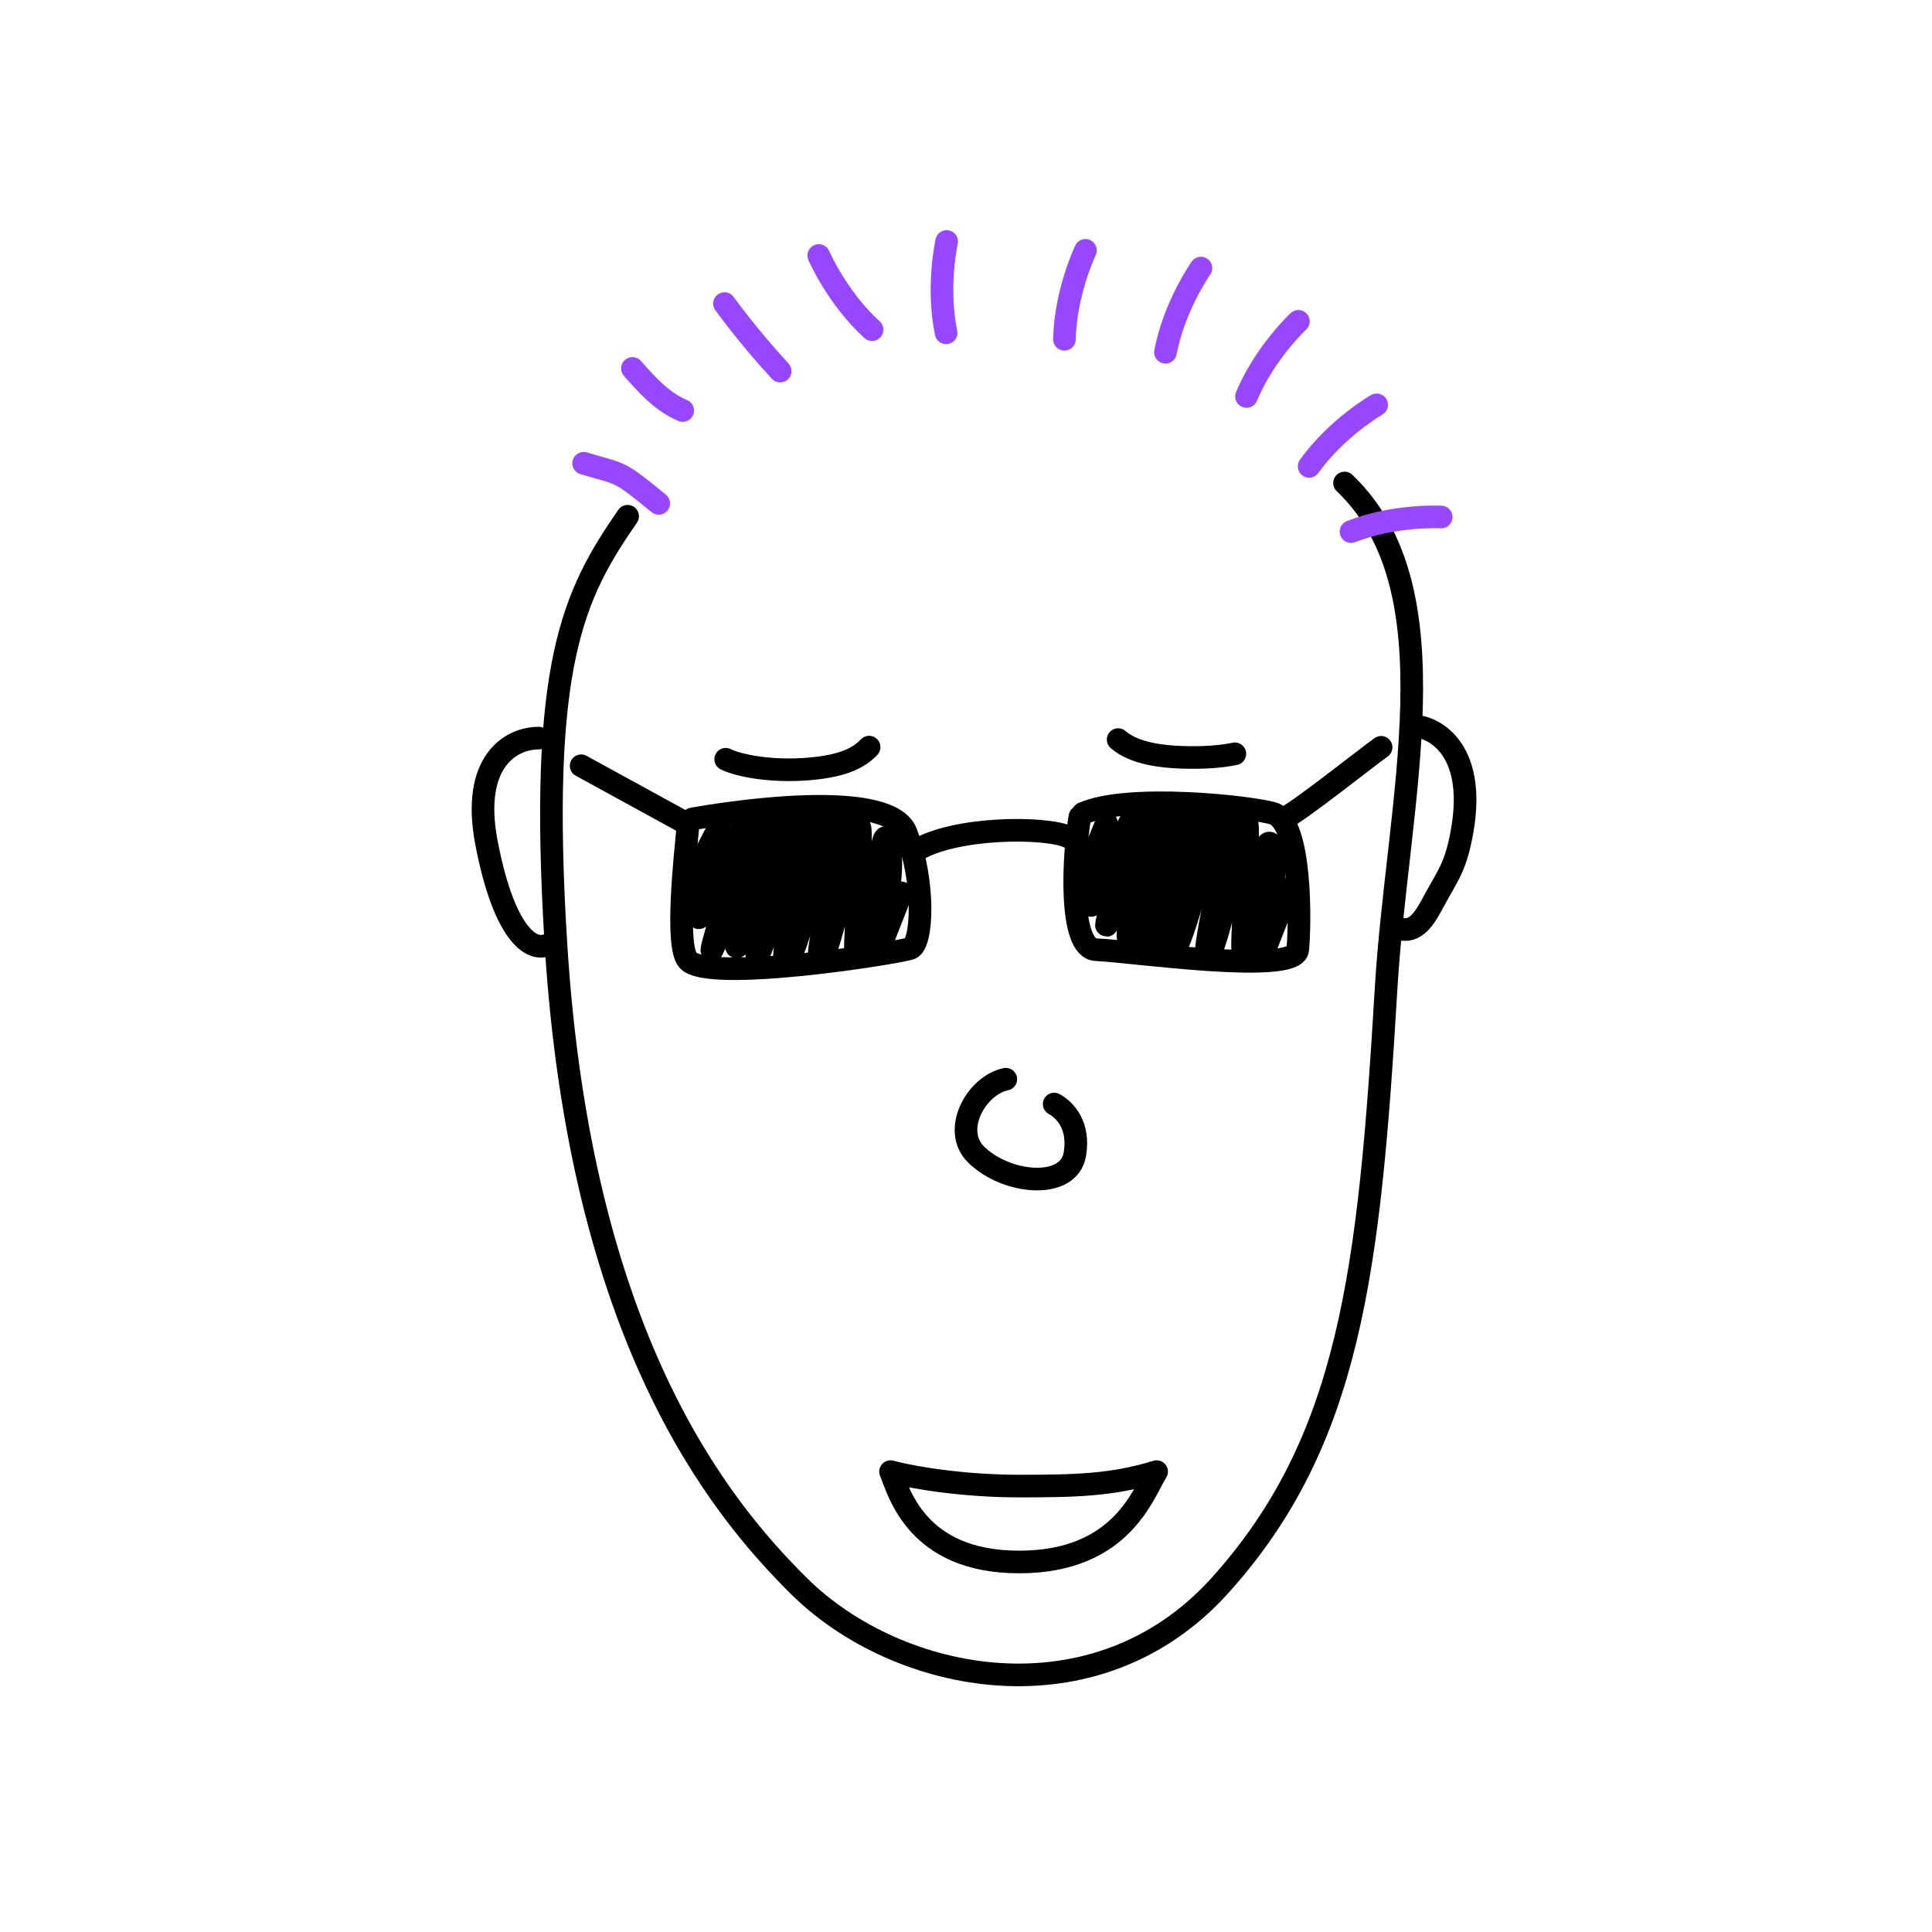 <svg width="48" height="48" viewBox="0 0 48 48" fill="none" xmlns="http://www.w3.org/2000/svg">
<g clip-path="url(#clip0_1020_4325)">
<mask id="mask0_1020_4325" style="mask-type:luminance" maskUnits="userSpaceOnUse" x="0" y="0" width="48" height="48">
<path d="M48 0H0V48H48V0Z" fill="white"/>
</mask>
<g mask="url(#mask0_1020_4325)">
<path d="M35.141 18.044C35.56 18.044 36.69 18.545 36.33 20.625C36.172 21.538 35.978 21.732 35.642 22.356C35.359 22.884 35.13 23.264 34.615 23.017M13.387 18.338C12.672 18.338 11.708 18.942 12.084 20.925C12.488 23.053 13.127 23.621 13.552 23.494" stroke="black" stroke-width="0.562" stroke-linecap="round" stroke-linejoin="round"/>
<path d="M15.593 12.826C14.245 14.778 13.381 16.485 13.811 23.438C14.414 33.169 17.823 37.398 19.85 39.405C22.321 41.852 27.218 42.806 30.296 39.405C33.546 35.814 34.019 31.583 34.437 24.562C34.714 19.901 36.19 14.659 33.405 12" stroke="black" stroke-width="0.562" stroke-linecap="round" stroke-linejoin="round"/>
<path d="M24.989 26.812C24.243 26.973 23.647 28.08 24.244 28.677C24.989 29.423 26.555 29.572 26.705 28.677C26.824 27.961 26.464 27.579 26.191 27.43" stroke="black" stroke-width="0.562" stroke-linecap="round" stroke-linejoin="round"/>
<path d="M25.319 36.921C23.959 36.921 22.691 36.717 22.125 36.562C22.329 37.048 22.759 38.807 25.319 38.807C27.878 38.807 28.406 37.083 28.736 36.562C27.63 36.904 26.678 36.921 25.319 36.921Z" stroke="black" stroke-width="0.562" stroke-linecap="round" stroke-linejoin="round"/>
<path d="M16.366 12.507C15.325 11.656 15.474 11.804 14.501 11.51M16.961 10.199C16.443 9.979 16.078 9.567 15.713 9.154M35.806 12.845C35.806 12.845 34.657 12.781 33.566 13.208M34.202 10.058C34.202 10.058 33.206 10.633 32.525 11.587M32.258 7.984C32.258 7.984 31.417 8.769 30.969 9.851M29.837 6.661C29.837 6.661 29.174 7.601 28.956 8.752M26.968 6.22C26.968 6.22 26.47 7.258 26.446 8.429M23.52 6C23.52 6 23.267 7.122 23.506 8.269M20.342 6.348C20.342 6.348 20.798 7.404 21.666 8.191M18 7.543C18 7.543 18.574 8.344 19.383 9.22" stroke="#9747FF" stroke-width="0.562" stroke-linecap="round" stroke-linejoin="round"/>
<path d="M18.03 18.863C18.346 19.021 19.178 19.189 20.143 19.1C20.985 19.022 21.349 18.817 21.593 18.562M27.78 18.375C28.185 18.728 28.893 18.798 29.336 18.814C29.78 18.831 30.281 18.814 30.68 18.728M14.438 19.025L17.003 20.43M22.731 21.148C23.695 20.53 26.035 20.529 26.566 20.804M31.853 20.369C32.33 20.121 33.837 18.91 34.313 18.567M17.09 20.541C17.027 21.235 16.771 23.48 17.09 23.854C17.578 24.426 22.297 23.678 22.618 23.564C22.921 23.457 22.991 21.919 22.512 20.687C22.109 19.651 18.627 20.092 17.202 20.346" stroke="black" stroke-width="0.562" stroke-linecap="round" stroke-linejoin="round"/>
<path d="M17.35 21.54L17.869 20.54C17.721 21.143 17.305 22.61 17.35 22.788C17.405 23.011 18.412 20.414 18.524 20.428C18.635 20.442 17.685 23.422 17.685 23.603C17.685 23.784 18.802 20.428 18.969 20.428C19.137 20.428 18.183 23.352 18.294 23.519C18.406 23.686 19.318 20.512 19.457 20.345C19.596 20.178 18.663 23.756 18.816 23.742C18.969 23.729 19.972 19.815 20.111 20.177C20.251 20.54 19.206 24.146 19.568 23.84C19.93 23.534 20.57 19.899 20.835 20.177C21.099 20.456 20.153 23.937 20.39 23.84C20.627 23.742 21.239 20.54 21.351 20.54C21.462 20.54 21.184 23.742 21.267 23.742C21.351 23.742 21.878 21.123 21.948 20.9C22.018 20.677 22.145 20.816 22.131 21.54C22.12 22.119 21.903 23.227 21.838 23.603L22.395 22.183M26.959 21.743L27.489 20.448C27.34 21.052 27.054 22.303 27.099 22.481C27.154 22.704 28.032 20.323 28.143 20.337C28.255 20.351 27.489 22.802 27.489 22.983C27.489 23.164 28.422 20.337 28.589 20.337C28.756 20.337 27.92 23.122 28.032 23.289C28.143 23.456 28.937 20.42 29.076 20.253C29.215 20.086 28.282 23.665 28.436 23.651C28.589 23.637 29.591 19.724 29.731 20.086C29.87 20.448 28.773 23.957 29.135 23.651C29.497 23.345 30.19 19.808 30.454 20.086C30.719 20.365 29.772 23.846 30.009 23.749C30.246 23.651 30.859 20.448 30.97 20.448C31.081 20.448 30.803 23.651 30.887 23.651C30.97 23.651 31.388 21.27 31.457 21.047C31.527 20.824 31.68 20.936 31.666 21.66C31.655 22.239 31.522 23.136 31.457 23.512L32.014 22.091" stroke="black" stroke-width="0.562" stroke-linecap="round" stroke-linejoin="round"/>
<path d="M26.904 20.21C28.026 19.709 31.064 20.041 31.632 20.21C32.343 20.421 32.306 22.962 32.241 23.595C32.177 24.228 28.104 23.63 27.232 23.595C26.534 23.567 26.669 21.208 26.83 20.294" stroke="black" stroke-width="0.562" stroke-linecap="round" stroke-linejoin="round"/>
</g>
</g>
<defs>
<clipPath id="clip0_1020_4325">
<rect width="48" height="48" fill="white"/>
</clipPath>
</defs>
</svg>
